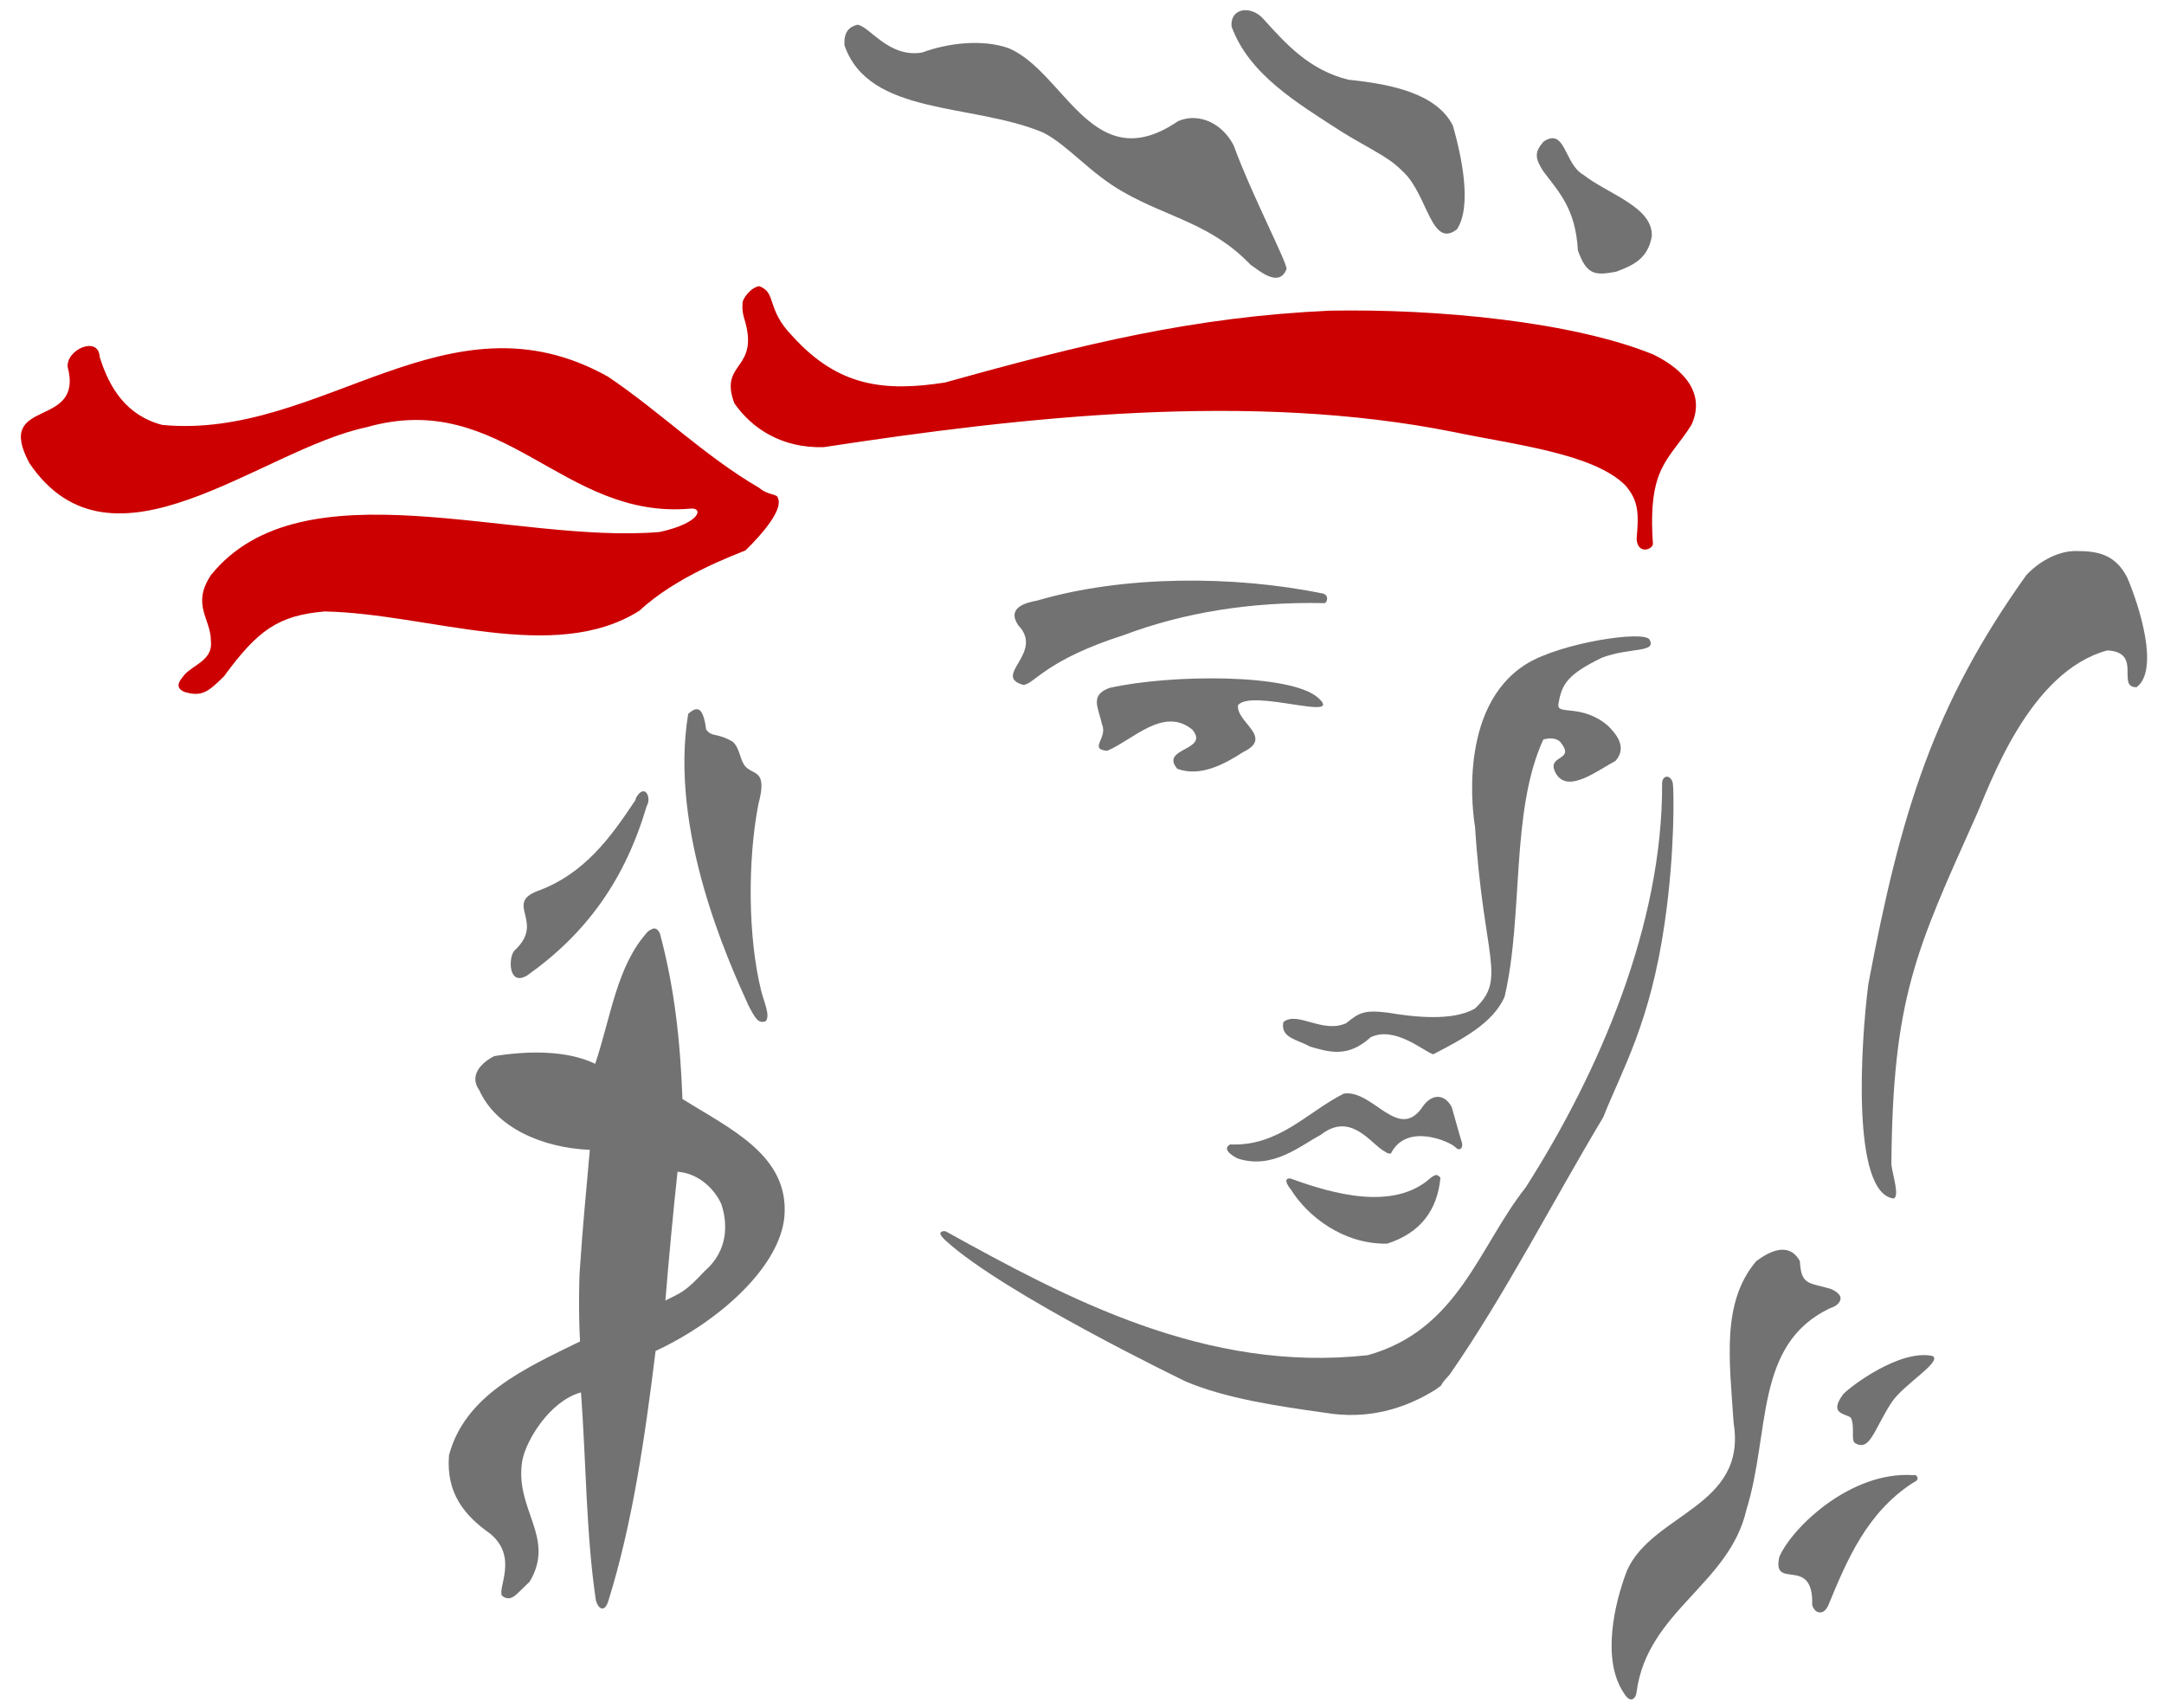<svg xmlns="http://www.w3.org/2000/svg" width="313" height="247" viewBox="0 0 313 247">
    <g fill="none" fill-rule="evenodd">
        <path fill="#C00" d="M114.61 48.6c6.617 7.33 13.296 8.084 22.085 6.72 20.012-5.584 36.006-9.506 55.681-10.39 15.541-.288 35.095 1.59 46.752 6.336 4.96 2.428 7.455 5.98 5.517 10.189-3.272 5.19-6.342 5.99-5.566 17.22-.116.872-2.244 1.518-2.36-.755.318-3.55.318-5.476-1.603-7.7-4.587-4.628-16.006-5.896-24.777-7.725-29.351-5.895-62.286-2.248-91.203 2.176-6.19.168-10.44-2.798-12.917-6.337-2.306-6.182 3.86-4.64 1.375-12.437-.2-.74-.25-1.375-.195-1.925-.092-.777 1.26-2.44 2.422-2.583 2.575.957.942 3.277 4.79 7.211M109.827 70.567c1.29 1.112 2.63.813 2.691 1.482.801 1.651-2.367 5.31-4.697 7.558-1.915.789-10.06 3.79-15.315 8.705-12.397 7.833-30.47.43-45.534.12-6.765.574-9.713 2.75-14.55 9.351-2.392 2.415-3.334 3.001-5.762 2.284-1.621-.718-.465-1.83 0-2.463 1.388-1.531 4.16-2.14 3.847-4.915 0-3.229-2.857-5.178.012-9.53 13.21-16.3 43.687-4.413 64.905-6.219 6.055-1.34 6.269-3.551 4.489-3.384C81.289 75.23 72.855 56.134 53.002 61.79 37.626 65.031 16.195 84.617 4.25 66.98c-5.206-9.698 7.957-4.747 5.534-13.93-.17-2.56 4.466-4.509 4.63-1.447 1.377 4.46 3.823 8.478 9.059 9.853 23.064 2.2 41.235-19.97 64.445-6.996 7.646 5.143 13.877 11.42 21.908 16.108"/>
        <path fill="#727272" d="M87.98 231.568c-.587 1.853-1.554.933-1.792-.132l.716-1.064M203.172 25.055c-1.591-1.59-2.386-2.01-3.248-2.57-1.866-1.149-4.086-2.309-5.767-3.373-6.6-4.245-13.512-8.37-16.025-15.282-.202-2.835 2.966-3.014 4.624-1.065 3.217 3.552 6.593 7.366 12.281 8.766 6.318.645 12.77 2.02 15.1 6.624 1.303 4.52 2.783 11.66.606 14.996-3.639 2.87-4.226-4.7-7.571-8.096M133.374 7.596c3.67-1.363 8.746-1.997 12.593-.598 7.81 3.408 11.798 17.698 22.972 11.432.478-.275.967-.574 1.48-.92 3.15-1.328 6.508.502 8.025 3.539 2.617 7.151 7.706 16.872 7.645 17.853-1.088 2.75-3.847.323-5.23-.634-5.7-5.93-11.766-6.744-18.347-10.475-4.924-2.786-7.97-6.744-11.627-8.622-10.27-4.316-25.23-2.355-28.753-12.65-.079-1.854.612-2.608 1.866-2.942 1.719.131 4.514 4.842 9.376 4.017M229.024 25.282c3.511 2.775 10.092 4.64 9.89 8.885-.562 3.264-2.69 4.197-5.15 5.13-2.935.526-4.25.61-5.541-3.098-.348-6.002-2.654-8.31-5.04-11.48-1.162-1.84-1.266-2.713.08-4.244 3.18-2.116 2.978 3.277 5.761 4.807M191.38 85.849s.672.155.562.849c-.104.67-.562.526-.562.526-10.367-.203-20.056 1.328-28.777 4.604-11.37 3.647-12.899 7.02-14.557 7.235-4.672-1.28 3.114-4.64-.788-8.658-1.664-2.536 1.083-3.24 2.77-3.551 12.447-3.66 28.452-3.66 41.352-1.005M238.602 92.521c1.003 1.925-2.844 1.065-6.93 2.608-4.85 2.39-5.816 3.718-6.268 6.78-.226 1.554 3.425-.168 7.18 3.06 1.077 1.089 2.874 3.05 1.077 5.083-2.606 1.363-6.863 4.771-8.606 1.83-1.596-2.846 2.99-1.675.624-4.58-.624-.635-1.689-.575-2.459-.347-4.783 10.463-2.82 25.399-5.602 37.225-1.7 3.838-6.166 6.134-10.312 8.299-1.328-.383-5.541-4.162-9.058-2.464-3.315 3.026-6.018 2.129-8.776 1.351-1.756-1.028-4.312-1.23-3.848-3.54 2.007-1.673 5.676 1.71 9.077.156 1.853-1.483 2.531-1.961 6.011-1.53 3.823.645 9.353 1.267 12.6-.575 4.697-4.34 1.254-7.126.036-26.319-.225-1.207-2.685-17.267 7.432-23.532 4.923-3.062 17.107-4.928 17.822-3.505M190.664 100.928c3.933 3.551-9.7-1.375-11.596 1.064-.324 2.451 5.229 4.604.777 6.756-2.618 1.687-6.165 3.695-9.56 2.44-2.606-3.062 4.77-2.595 2.165-5.669-4.146-3.395-8.605 1.52-12.306 3.062-2.758-.227.154-1.865-.764-3.85-.465-2.32-1.841-4.162 1.088-5.238 8.765-1.985 26.257-2.116 30.196 1.435M102.133 105.495c.85 1.172 1.425.395 3.823 1.758 1.051.873 1.051 2.655 1.829 3.564 1.198 1.363 3.277.394 1.902 5.513-1.579 8.215-1.499 19.312.416 26.989.397 1.602 1.387 3.647.611 4.4-1.052.311-1.443-.383-2.452-2.296-2.924-6.457-11.505-25.267-8.723-42.176 1.053-.92 2.117-1.494 2.594 2.248"/>
        <path fill="#727272" d="M241.96 113.292c.129.694.36 9.615-1.18 20.185-2.08 14.421-6.105 21.118-8.894 28.113-7.381 12.317-14.189 25.662-22.201 37.201-2 2.153-.514 1.1-2 2.153-4.44 2.786-9.84 4.448-16.158 3.36-6.753-.945-14.148-2.033-19.976-4.484 0 0-26.281-12.652-34.746-20.376 0 0-1.051-.921-.74-1.197.257-.299.74-.155.74-.155 17.535 9.698 37.664 20.496 61.04 17.901 13.106-3.67 16.03-15.664 22.83-24.262 10.618-16.61 19.842-38.05 19.732-58.439.011-1.244 1.278-1.327 1.553 0"/>
        <path fill="#727272" d="M205.905 159.868c1.499-1.925 3.242-1.423 4.086.288 0 0 1.302 4.65 1.474 5.153.153.55-.22 1.387-1.027.55-.722-.717-6.979-3.575-9.26.969-.576.036-.563-.132-1.015-.37-1.903-1.053-4.79-5.764-9.162-2.309-2.942 1.543-6.942 5.07-12.019 3.384-1.278-.67-2.055-1.447-1.064-2.02 7.064.322 11.23-4.748 16.464-7.354 4.288-.61 7.964 7.246 11.523 1.71M207.783 169.937c.275.048.563.382.563.382-.453 4.771-2.93 8-7.694 9.543-6.294.131-11.53-3.922-13.963-7.868 0 0-.539-.598-.625-1.124-.09-.562.625-.419.625-.419 5.97 2.177 14.892 4.771 20.28-.132 0 0 .515-.406.814-.382M264.786 186.403s1.804.681 1.363 1.698c-.25.586-.813.896-1.529 1.136-10.917 5.237-8.525 17.889-12.03 29.153-2.483 10.775-14.312 14.601-15.872 26.296-.024.705-.777 1.984-1.853.155-3.235-4.782-1.376-12.938.465-17.71 3.725-8.298 17.395-9.195 15.419-21.344-.594-9.089-1.798-17.411 3.278-23.402 1.847-1.363 4.69-2.894 6.306 0 .19 3.528 1.253 3.074 4.453 4.018M277.341 213.667c.202.454-.666.79-.666.79-6.63 4.316-9.486 11.036-12.257 17.78 0 0-.397.861-.978.945-1.052.156-1.327-1.076-1.327-1.076.226-7.282-5.866-1.961-4.753-6.936 1.78-4.173 10.294-12.448 19.383-11.826 0 0 .397-.167.598.323M93.735 116.114c.3-1.267-.654-2.642-1.742-.729l-.074.311c-3.523 5.297-7.357 10.726-14.263 13.201-4.691 1.866 1.267 4.449-3.248 8.574-.905.969-.905 5.297 1.866 3.587 8.636-6.122 14.14-13.93 17.235-24.393M104.341 174.17c.899 2.715 1.064 6.673-2.459 9.698-2.77 2.977-3.333 3.061-5.64 4.221.478-5.847 1.139-12.962 1.757-18.63 3.357.263 5.535 2.857 6.342 4.71zM87.98 231.568c3.474-11.109 5.291-23.557 6.844-36.184 9.517-4.437 18.043-12.366 18.636-19.492.691-8.813-7.847-12.616-14.752-16.956-.312-8.598-1.199-16.144-3.156-23.546 0 0-.153-.944-.8-1.1-.35-.107-1.04.43-1.04.43-4.503 4.928-5.316 12.246-7.622 19.134-4.158-2.01-9.829-1.878-14.61-1.113-1.836.933-3.701 2.775-2.148 4.95 2.447 5.394 9.052 8.3 15.981 8.611-.63 7.258-1.002 10.559-1.467 17.626-.037.048-.214 5.31.049 10.08-8.16 3.982-16.642 7.82-18.948 16.442-.465 5.525 2.281 8.778 5.975 11.372 4.037 3.372 1.04 7.773 1.682 8.957 1.377 1.04 2.043-.215 4-2.021 3.86-6.457-2.27-10.463-1.051-17.554.562-2.942 3.993-8.598 8.482-9.83.74 9.973.74 20.663 2.153 30.062l1.792.132zM307.69 83.541c1.731 4.077 4.685 13.309 1.351 15.844-3.02.048.93-5.034-4.232-5.321-11.375 3.061-16.99 19.491-19.033 24.035-8.624 19.253-12.019 26.236-12.208 50.331.165 1.448 1.23 4.604.324 4.903-6.14-.777-4.746-22.493-3.657-31.006 4.66-24.754 9.425-40.359 22.838-59.133 1.528-1.674 4.305-3.527 7.222-3.503 3.236 0 5.677.525 7.395 3.85M279.532 196.113c1.455.801-4.172 4.077-5.915 6.684-2.581 3.934-3.131 7.223-5.327 5.895-.6-.454.024-2.211-.55-3.61-.6-.694-3.383-.407-1.15-3.433 1.015-1.112 8.232-6.577 12.942-5.536"/>
    </g>
</svg>
